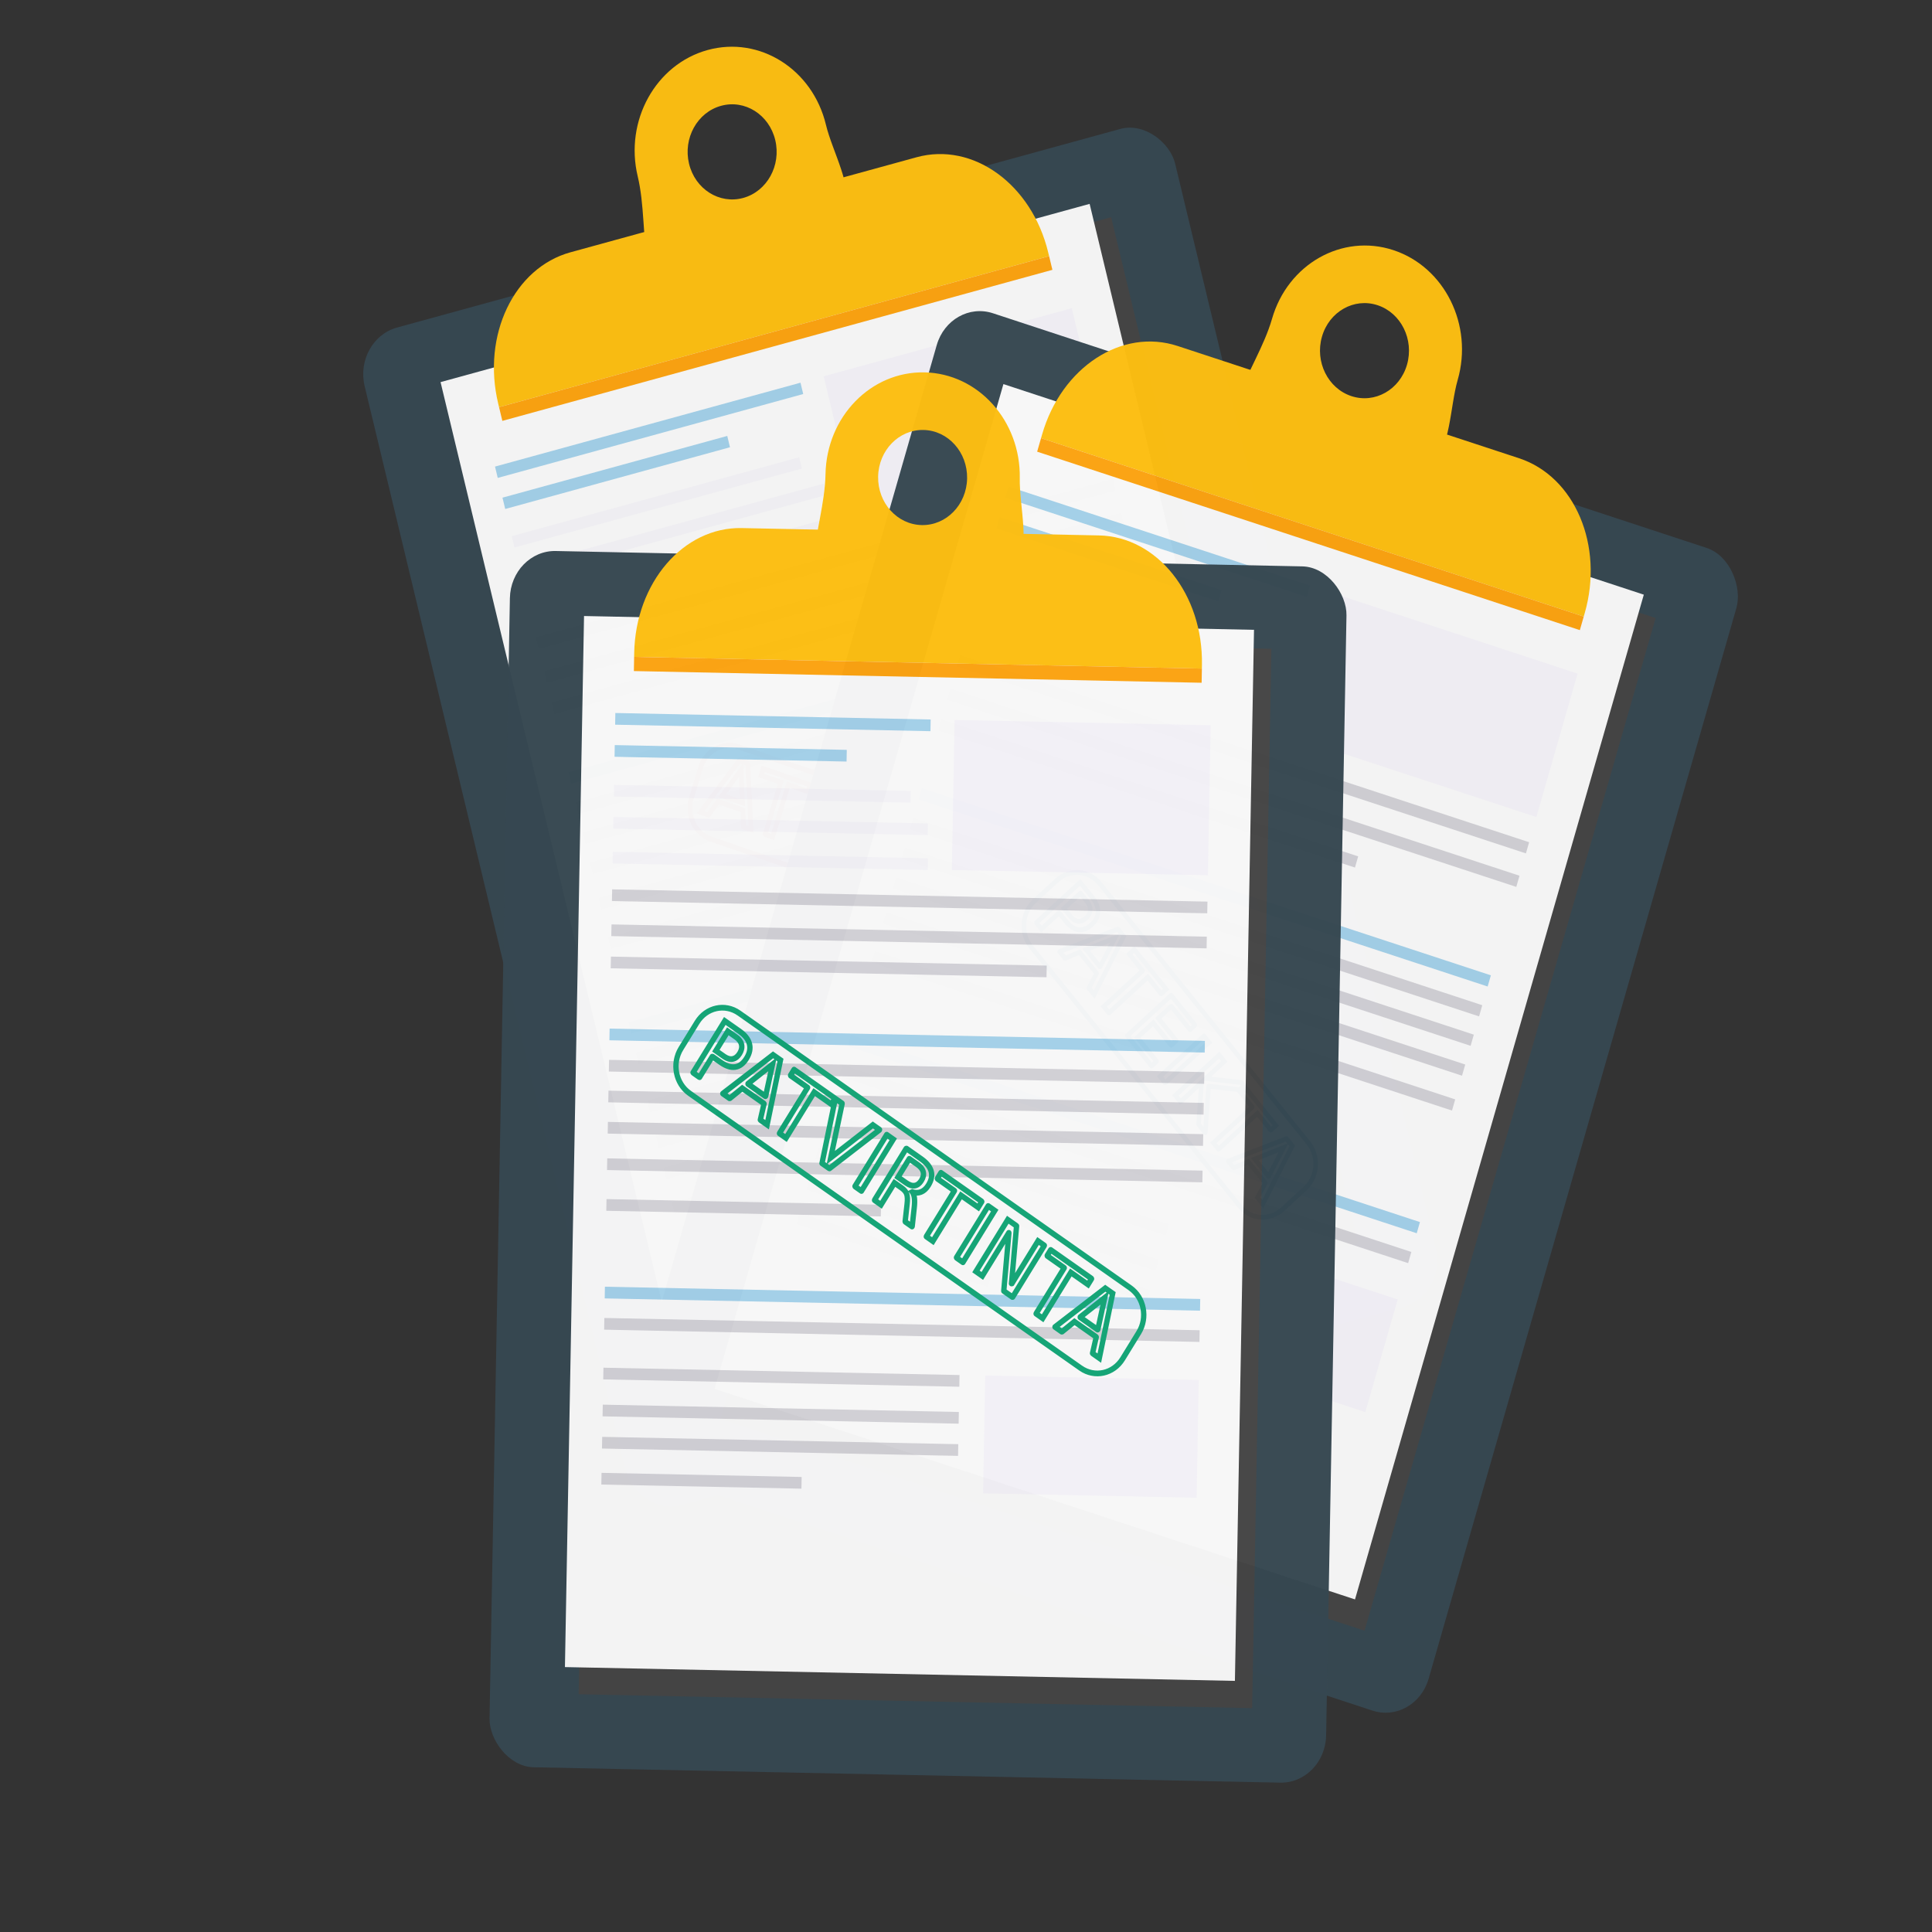 <?xml version="1.0" encoding="UTF-8" standalone="no"?>
<!-- Created with Inkscape (http://www.inkscape.org/) -->

<svg
   xmlns:dc="http://purl.org/dc/elements/1.1/"
   xmlns:cc="http://creativecommons.org/ns#"
   xmlns:rdf="http://www.w3.org/1999/02/22-rdf-syntax-ns#"
   xmlns:svg="http://www.w3.org/2000/svg"
   xmlns="http://www.w3.org/2000/svg"
   xmlns:sodipodi="http://sodipodi.sourceforge.net/DTD/sodipodi-0.dtd"
   xmlns:inkscape="http://www.inkscape.org/namespaces/inkscape"
   width="700px"
   height="700px"
   viewBox="0 0 700 700"
   version="1.1"
   id="SVGRoot"
   inkscape:version="0.92.3 (2405546, 2018-03-11)"
   sodipodi:docname="logo2.svg">
  <rect x="0" y="0" width="700" height="700" fill="#333333" stroke="none"/>
  <sodipodi:namedview
     id="base"
     pagecolor="#ffffff"
     bordercolor="#666666"
     borderopacity="1.0"
     inkscape:pageopacity="0.0"
     inkscape:pageshadow="2"
     inkscape:zoom="0.7"
     inkscape:cx="428.85374"
     inkscape:cy="316.42434"
     inkscape:document-units="px"
     inkscape:current-layer="layer1"
     showgrid="false"
     inkscape:window-width="1875"
     inkscape:window-height="1016"
     inkscape:window-x="45"
     inkscape:window-y="27"
     inkscape:window-maximized="1" />
  <defs
     id="defs1528" />
  <g
     id="layer1"
     inkscape:groupmode="layer"
     inkscape:label="Layer 1">
    <g
       style="opacity:0.98"
       id="g1350"
       transform="matrix(1.646,-0.452,0.423,1.759,1299.918,-1005.289)">
      <rect
         inkscape:export-ydpi="96"
         inkscape:export-xdpi="96"
         inkscape:export-filename="/home/julius/Desktop/doc controll/doc-control-app/doc-control-app-react/public/image/rejected.png"
         ry="9.599"
         y="430.099"
         x="-822.476"
         height="242.661"
         width="178.405"
         id="rect4518-7"
         style="fill:#364751;fill-opacity:1;stroke:none;stroke-width:1.058;stroke-linecap:round;stroke-linejoin:miter;stroke-miterlimit:4;stroke-dasharray:0.106, 0.106;stroke-dashoffset:3.2;stroke-opacity:1;paint-order:markers stroke fill" />
      <rect
         inkscape:export-ydpi="96"
         inkscape:export-xdpi="96"
         inkscape:export-filename="/home/julius/Desktop/doc controll/doc-control-app/doc-control-app-react/public/image/rejected.png"
         rx="0"
         ry="0"
         y="446.665"
         x="-803.577"
         height="211.353"
         width="143.631"
         id="rect4532-6"
         style="fill:#444444;fill-opacity:1;stroke:none;stroke-width:1.106;stroke-linecap:round;stroke-linejoin:miter;stroke-miterlimit:4;stroke-dasharray:0.111, 0.111;stroke-dashoffset:3.2;stroke-opacity:1;paint-order:markers stroke fill" />
      <rect
         inkscape:export-ydpi="96"
         inkscape:export-xdpi="96"
         inkscape:export-filename="/home/julius/Desktop/doc controll/doc-control-app/doc-control-app-react/public/image/rejected.png"
         ry="0"
         y="442.95"
         x="-806.601"
         height="209.702"
         width="142.875"
         id="rect4528-5"
         style="fill:#f7f7f7;fill-opacity:1;stroke:none;stroke-width:1.106;stroke-linecap:round;stroke-linejoin:miter;stroke-miterlimit:4;stroke-dasharray:0.111, 0.111;stroke-dashoffset:3.2;stroke-opacity:1;paint-order:markers stroke fill" />
      <path
         inkscape:export-ydpi="96"
         inkscape:export-xdpi="96"
         inkscape:export-filename="/home/julius/Desktop/doc controll/doc-control-app/doc-control-app-react/public/image/rejected.png"
         inkscape:connector-curvature="0"
         id="rect4561-69"
         d="m -773.313,424.76 c -12.438,0 -22.451,11.324 -22.451,25.391 v 0.744 h 121.073 v -0.744 c 0,-14.066 -10.013,-25.391 -22.451,-25.391 z"
         style="fill:#fcbe11;fill-opacity:1;stroke:none;stroke-width:1.058;stroke-linecap:round;stroke-linejoin:miter;stroke-miterlimit:4;stroke-dasharray:0.106, 0.106;stroke-dashoffset:3.2;stroke-opacity:1;paint-order:markers stroke fill" />
      <rect
         inkscape:export-ydpi="96"
         inkscape:export-xdpi="96"
         inkscape:export-filename="/home/julius/Desktop/doc controll/doc-control-app/doc-control-app-react/public/image/rejected.png"
         ry="1.319"
         rx="0"
         y="450.895"
         x="-795.764"
         height="2.827"
         width="121.076"
         id="rect4566-37"
         style="fill:#fba210;fill-opacity:1;stroke:none;stroke-width:1.058;stroke-linecap:round;stroke-linejoin:miter;stroke-miterlimit:4;stroke-dasharray:0.106, 0.106;stroke-dashoffset:3.2;stroke-opacity:1;paint-order:markers stroke fill" />
      <path
         inkscape:export-ydpi="96"
         inkscape:export-xdpi="96"
         inkscape:export-filename="/home/julius/Desktop/doc controll/doc-control-app/doc-control-app-react/public/image/rejected.png"
         sodipodi:nodetypes="cccccccccc"
         inkscape:connector-curvature="0"
         id="path4568-4"
         d="m -734.96,392.955 c -11.44,-4e-5 -20.714,9.274 -20.713,20.713 -5e-5,11.44 -7.832,24.723 7.484,20.713 44.314,9.755 33.943,-9.274 33.943,-20.713 4e-5,-11.44 -9.274,-20.713 -20.713,-20.713 z m 0,11.493 c 5.24,-1.3e-4 9.488,4.248 9.488,9.488 1.3e-4,5.24 -4.248,9.488 -9.488,9.488 -5.24,-1.5e-4 -9.488,-4.248 -9.488,-9.488 1.5e-4,-5.24 4.248,-9.488 9.488,-9.488 z"
         style="fill:#fcbe11;fill-opacity:1;stroke:none;stroke-width:1.058;stroke-linecap:round;stroke-linejoin:miter;stroke-miterlimit:4;stroke-dasharray:0.106, 0.106;stroke-dashoffset:3.2;stroke-opacity:1;paint-order:markers stroke fill" />
      <rect
         inkscape:export-ydpi="96"
         inkscape:export-xdpi="96"
         inkscape:export-filename="/home/julius/Desktop/doc controll/doc-control-app/doc-control-app-react/public/image/rejected.png"
         y="462.162"
         x="-799.551"
         height="2.333"
         width="67.243"
         id="rect4582-5"
         style="fill:#a2cfe8;fill-opacity:1;stroke:none;stroke-width:0.812;stroke-linecap:round;stroke-linejoin:miter;stroke-miterlimit:4;stroke-dasharray:0.081, 0.081;stroke-dashoffset:3.2;stroke-opacity:1;paint-order:markers stroke fill" />
      <rect
         inkscape:export-ydpi="96"
         inkscape:export-xdpi="96"
         inkscape:export-filename="/home/julius/Desktop/doc controll/doc-control-app/doc-control-app-react/public/image/rejected.png"
         y="468.563"
         x="-799.551"
         height="2.333"
         width="49.478"
         id="rect4582-3-25"
         style="fill:#a2cfe8;fill-opacity:1;stroke:none;stroke-width:0.697;stroke-linecap:round;stroke-linejoin:miter;stroke-miterlimit:4;stroke-dasharray:0.07, 0.07;stroke-dashoffset:3.2;stroke-opacity:1;paint-order:markers stroke fill" />
      <rect
         inkscape:export-ydpi="96"
         inkscape:export-xdpi="96"
         inkscape:export-filename="/home/julius/Desktop/doc controll/doc-control-app/doc-control-app-react/public/image/rejected.png"
         ry="0"
         y="462.162"
         x="-727.206"
         height="29.925"
         width="54.608"
         id="rect4603-47"
         style="fill:#f2f0f6;fill-opacity:1;stroke:none;stroke-width:0.908;stroke-linecap:round;stroke-linejoin:miter;stroke-miterlimit:4;stroke-dasharray:0.091, 0.091;stroke-dashoffset:3.2;stroke-opacity:1;paint-order:markers stroke fill" />
      <rect
         inkscape:export-ydpi="96"
         inkscape:export-xdpi="96"
         inkscape:export-filename="/home/julius/Desktop/doc controll/doc-control-app/doc-control-app-react/public/image/rejected.png"
         y="476.496"
         x="-799.551"
         height="2.333"
         width="63.274"
         id="rect4582-6-4"
         style="fill:#f2f1f5;fill-opacity:1;stroke:none;stroke-width:0.788;stroke-linecap:round;stroke-linejoin:miter;stroke-miterlimit:4;stroke-dasharray:0.079, 0.079;stroke-dashoffset:3.2;stroke-opacity:1;paint-order:markers stroke fill" />
      <rect
         inkscape:export-ydpi="96"
         inkscape:export-xdpi="96"
         inkscape:export-filename="/home/julius/Desktop/doc controll/doc-control-app/doc-control-app-react/public/image/rejected.png"
         y="482.897"
         x="-799.551"
         height="2.333"
         width="67.054"
         id="rect4582-3-7-4"
         style="fill:#f2f1f5;fill-opacity:1;stroke:none;stroke-width:0.811;stroke-linecap:round;stroke-linejoin:miter;stroke-miterlimit:4;stroke-dasharray:0.081, 0.081;stroke-dashoffset:3.2;stroke-opacity:1;paint-order:markers stroke fill" />
      <rect
         inkscape:export-ydpi="96"
         inkscape:export-xdpi="96"
         inkscape:export-filename="/home/julius/Desktop/doc controll/doc-control-app/doc-control-app-react/public/image/rejected.png"
         y="489.853"
         x="-799.551"
         height="2.333"
         width="67.215"
         id="rect4582-3-7-5-30"
         style="fill:#f2f1f5;fill-opacity:1;stroke:none;stroke-width:0.812;stroke-linecap:round;stroke-linejoin:miter;stroke-miterlimit:4;stroke-dasharray:0.081, 0.081;stroke-dashoffset:3.2;stroke-opacity:1;paint-order:markers stroke fill" />
      <rect
         inkscape:export-ydpi="96"
         inkscape:export-xdpi="96"
         inkscape:export-filename="/home/julius/Desktop/doc controll/doc-control-app/doc-control-app-react/public/image/rejected.png"
         y="497.346"
         x="-799.551"
         height="2.333"
         width="126.953"
         id="rect4582-35-7"
         style="fill:#d0cfd4;fill-opacity:1;stroke:none;stroke-width:1.116;stroke-linecap:round;stroke-linejoin:miter;stroke-miterlimit:4;stroke-dasharray:0.112, 0.112;stroke-dashoffset:3.2;stroke-opacity:1;paint-order:markers stroke fill" />
      <rect
         inkscape:export-ydpi="96"
         inkscape:export-xdpi="96"
         inkscape:export-filename="/home/julius/Desktop/doc controll/doc-control-app/doc-control-app-react/public/image/rejected.png"
         y="504.339"
         x="-799.551"
         height="2.333"
         width="126.953"
         id="rect4582-35-6-8"
         style="fill:#d0cfd4;fill-opacity:1;stroke:none;stroke-width:1.116;stroke-linecap:round;stroke-linejoin:miter;stroke-miterlimit:4;stroke-dasharray:0.112, 0.112;stroke-dashoffset:3.2;stroke-opacity:1;paint-order:markers stroke fill" />
      <rect
         inkscape:export-ydpi="96"
         inkscape:export-xdpi="96"
         inkscape:export-filename="/home/julius/Desktop/doc controll/doc-control-app/doc-control-app-react/public/image/rejected.png"
         y="510.764"
         x="-799.551"
         height="2.333"
         width="92.935"
         id="rect4582-35-6-2-68"
         style="fill:#d0cfd5;fill-opacity:1;stroke:none;stroke-width:0.955;stroke-linecap:round;stroke-linejoin:miter;stroke-miterlimit:4;stroke-dasharray:0.096, 0.096;stroke-dashoffset:3.2;stroke-opacity:1;paint-order:markers stroke fill" />
      <rect
         inkscape:export-ydpi="96"
         inkscape:export-xdpi="96"
         inkscape:export-filename="/home/julius/Desktop/doc controll/doc-control-app/doc-control-app-react/public/image/rejected.png"
         y="525.127"
         x="-799.551"
         height="2.333"
         width="126.953"
         id="rect4582-35-9-84"
         style="fill:#a2cfe8;fill-opacity:1;stroke:none;stroke-width:1.116;stroke-linecap:round;stroke-linejoin:miter;stroke-miterlimit:4;stroke-dasharray:0.112, 0.112;stroke-dashoffset:3.2;stroke-opacity:1;paint-order:markers stroke fill" />
      <rect
         inkscape:export-ydpi="96"
         inkscape:export-xdpi="96"
         inkscape:export-filename="/home/julius/Desktop/doc controll/doc-control-app/doc-control-app-react/public/image/rejected.png"
         y="531.364"
         x="-799.551"
         height="2.333"
         width="126.953"
         id="rect4582-35-1-3"
         style="fill:#d0cfd4;fill-opacity:1;stroke:none;stroke-width:1.116;stroke-linecap:round;stroke-linejoin:miter;stroke-miterlimit:4;stroke-dasharray:0.112, 0.112;stroke-dashoffset:3.2;stroke-opacity:1;paint-order:markers stroke fill" />
      <rect
         inkscape:export-ydpi="96"
         inkscape:export-xdpi="96"
         inkscape:export-filename="/home/julius/Desktop/doc controll/doc-control-app/doc-control-app-react/public/image/rejected.png"
         y="537.506"
         x="-799.551"
         height="2.333"
         width="126.953"
         id="rect4582-35-9-2-1"
         style="fill:#d0cfd4;fill-opacity:1;stroke:none;stroke-width:1.116;stroke-linecap:round;stroke-linejoin:miter;stroke-miterlimit:4;stroke-dasharray:0.112, 0.112;stroke-dashoffset:3.2;stroke-opacity:1;paint-order:markers stroke fill" />
      <rect
         inkscape:export-ydpi="96"
         inkscape:export-xdpi="96"
         inkscape:export-filename="/home/julius/Desktop/doc controll/doc-control-app/doc-control-app-react/public/image/rejected.png"
         y="543.743"
         x="-799.551"
         height="2.333"
         width="126.953"
         id="rect4582-35-1-7-49"
         style="fill:#d0cfd4;fill-opacity:1;stroke:none;stroke-width:1.116;stroke-linecap:round;stroke-linejoin:miter;stroke-miterlimit:4;stroke-dasharray:0.112, 0.112;stroke-dashoffset:3.2;stroke-opacity:1;paint-order:markers stroke fill" />
      <rect
         inkscape:export-ydpi="96"
         inkscape:export-xdpi="96"
         inkscape:export-filename="/home/julius/Desktop/doc controll/doc-control-app/doc-control-app-react/public/image/rejected.png"
         y="551.019"
         x="-799.551"
         height="2.333"
         width="126.953"
         id="rect4582-35-1-7-0-2"
         style="fill:#d0cfd4;fill-opacity:1;stroke:none;stroke-width:1.116;stroke-linecap:round;stroke-linejoin:miter;stroke-miterlimit:4;stroke-dasharray:0.112, 0.112;stroke-dashoffset:3.2;stroke-opacity:1;paint-order:markers stroke fill" />
      <rect
         inkscape:export-ydpi="96"
         inkscape:export-xdpi="96"
         inkscape:export-filename="/home/julius/Desktop/doc controll/doc-control-app/doc-control-app-react/public/image/rejected.png"
         y="559.145"
         x="-799.551"
         height="2.333"
         width="58.539"
         id="rect4582-35-1-7-0-9-06"
         style="fill:#d0cfd4;fill-opacity:1;stroke:none;stroke-width:0.758;stroke-linecap:round;stroke-linejoin:miter;stroke-miterlimit:4;stroke-dasharray:0.076, 0.076;stroke-dashoffset:3.2;stroke-opacity:1;paint-order:markers stroke fill" />
      <rect
         inkscape:export-ydpi="96"
         inkscape:export-xdpi="96"
         inkscape:export-filename="/home/julius/Desktop/doc controll/doc-control-app/doc-control-app-react/public/image/rejected.png"
         y="576.626"
         x="-799.551"
         height="2.333"
         width="126.953"
         id="rect4582-35-9-3-89"
         style="fill:#a2cfe8;fill-opacity:1;stroke:none;stroke-width:1.116;stroke-linecap:round;stroke-linejoin:miter;stroke-miterlimit:4;stroke-dasharray:0.112, 0.112;stroke-dashoffset:3.2;stroke-opacity:1;paint-order:markers stroke fill" />
      <rect
         inkscape:export-ydpi="96"
         inkscape:export-xdpi="96"
         inkscape:export-filename="/home/julius/Desktop/doc controll/doc-control-app/doc-control-app-react/public/image/rejected.png"
         y="582.863"
         x="-799.551"
         height="2.333"
         width="126.953"
         id="rect4582-35-1-6-2"
         style="fill:#d0cfd4;fill-opacity:1;stroke:none;stroke-width:1.116;stroke-linecap:round;stroke-linejoin:miter;stroke-miterlimit:4;stroke-dasharray:0.112, 0.112;stroke-dashoffset:3.2;stroke-opacity:1;paint-order:markers stroke fill" />
      <rect
         inkscape:export-ydpi="96"
         inkscape:export-xdpi="96"
         inkscape:export-filename="/home/julius/Desktop/doc controll/doc-control-app/doc-control-app-react/public/image/rejected.png"
         ry="0"
         y="592.785"
         x="-718.134"
         height="23.499"
         width="45.536"
         id="rect4603-0-66"
         style="fill:#f2f0f6;fill-opacity:1;stroke:none;stroke-width:0.735;stroke-linecap:round;stroke-linejoin:miter;stroke-miterlimit:4;stroke-dasharray:0.074, 0.074;stroke-dashoffset:3.2;stroke-opacity:1;paint-order:markers stroke fill" />
      <rect
         inkscape:export-ydpi="96"
         inkscape:export-xdpi="96"
         inkscape:export-filename="/home/julius/Desktop/doc controll/doc-control-app/doc-control-app-react/public/image/rejected.png"
         y="592.785"
         x="-799.551"
         height="2.333"
         width="75.936"
         id="rect4582-35-1-6-6-4"
         style="fill:#d0cfd4;fill-opacity:1;stroke:none;stroke-width:0.863;stroke-linecap:round;stroke-linejoin:miter;stroke-miterlimit:4;stroke-dasharray:0.086, 0.086;stroke-dashoffset:3.2;stroke-opacity:1;paint-order:markers stroke fill" />
      <rect
         inkscape:export-ydpi="96"
         inkscape:export-xdpi="96"
         inkscape:export-filename="/home/julius/Desktop/doc controll/doc-control-app/doc-control-app-react/public/image/rejected.png"
         y="600.156"
         x="-799.551"
         height="2.333"
         width="75.936"
         id="rect4582-35-1-6-6-2-95"
         style="fill:#d0cfd4;fill-opacity:1;stroke:none;stroke-width:0.863;stroke-linecap:round;stroke-linejoin:miter;stroke-miterlimit:4;stroke-dasharray:0.086, 0.086;stroke-dashoffset:3.2;stroke-opacity:1;paint-order:markers stroke fill" />
      <rect
         inkscape:export-ydpi="96"
         inkscape:export-xdpi="96"
         inkscape:export-filename="/home/julius/Desktop/doc controll/doc-control-app/doc-control-app-react/public/image/rejected.png"
         y="606.581"
         x="-799.551"
         height="2.333"
         width="75.936"
         id="rect4582-35-1-6-6-2-6-0"
         style="fill:#d0cfd4;fill-opacity:1;stroke:none;stroke-width:0.863;stroke-linecap:round;stroke-linejoin:miter;stroke-miterlimit:4;stroke-dasharray:0.086, 0.086;stroke-dashoffset:3.2;stroke-opacity:1;paint-order:markers stroke fill" />
      <rect
         inkscape:export-ydpi="96"
         inkscape:export-xdpi="96"
         inkscape:export-filename="/home/julius/Desktop/doc controll/doc-control-app/doc-control-app-react/public/image/rejected.png"
         y="613.763"
         x="-799.551"
         height="2.333"
         width="42.674"
         id="rect4582-35-1-6-6-2-6-1-48"
         style="fill:#d0cfd4;fill-opacity:1;stroke:none;stroke-width:0.647;stroke-linecap:round;stroke-linejoin:miter;stroke-miterlimit:4;stroke-dasharray:0.065, 0.065;stroke-dashoffset:3.2;stroke-opacity:1;paint-order:markers stroke fill" />
      <path
         inkscape:export-ydpi="96"
         inkscape:export-xdpi="96"
         inkscape:export-filename="/home/julius/Desktop/doc controll/doc-control-app/doc-control-app-react/public/image/rejected.png"
         inkscape:connector-curvature="0"
         d="m -763.131,529.273 59.851,37.704 c 3.05,1.921 3.958,5.923 2.037,8.972 l -3.363,5.339 c -1.921,3.05 -5.923,3.958 -8.972,2.037 l -59.851,-37.704 c -3.05,-1.921 -3.958,-5.923 -2.037,-8.972 l 3.363,-5.339 c 1.921,-3.05 5.923,-3.958 8.972,-2.037 z m 54.951,39.572 -5.191,3.99 3.841,2.42 z m 0.08,-1.895 1.602,1.009 -2.599,12.952 -1.469,-0.925 0.737,-3.279 -4.708,-2.966 -2.639,2.08 -1.49,-0.939 z m -11.781,-7.422 8.836,5.566 -0.749,1.189 -3.708,-2.336 -5.831,9.255 -1.42,-0.895 5.831,-9.255 -3.708,-2.336 z m -1.601,-0.53 -0.868,1.378 q -0.562,-0.892 -1.157,-1.53 -0.595,-0.638 -1.259,-1.057 -1.154,-0.727 -2.066,-0.676 -0.905,0.056 -1.425,0.881 -0.436,0.693 -0.248,1.309 0.199,0.614 1.224,1.563 l 0.743,0.713 q 1.391,1.297 1.66,2.531 0.28,1.232 -0.522,2.505 -0.956,1.518 -2.471,1.658 -1.508,0.144 -3.474,-1.094 -0.742,-0.467 -1.475,-1.164 -0.727,-0.692 -1.415,-1.585 l 0.917,-1.455 q 0.556,1.025 1.228,1.79 0.671,0.765 1.469,1.267 1.21,0.762 2.168,0.701 0.957,-0.061 1.513,-0.943 0.485,-0.77 0.282,-1.503 -0.196,-0.729 -1.136,-1.625 l -0.755,-0.71 q -1.383,-1.311 -1.666,-2.428 -0.283,-1.117 0.47,-2.313 0.873,-1.385 2.347,-1.57 1.482,-0.181 3.196,0.899 0.735,0.463 1.413,1.076 0.679,0.613 1.309,1.382 z m -15.112,-9.999 6.604,4.16 -0.749,1.189 -5.191,-3.27 -1.948,3.092 4.974,3.133 -0.749,1.189 -4.974,-3.133 -2.384,3.785 5.317,3.349 -0.749,1.189 -6.73,-4.24 z m -12.369,-7.792 2.106,1.327 -1.812,8.787 7.157,-5.42 2.106,1.327 -6.58,10.445 -1.378,-0.868 5.778,-9.171 -7.206,5.467 -1.42,-0.895 1.819,-8.86 -5.778,9.171 -1.371,-0.864 z m -10.207,-6.43 8.836,5.566 -0.749,1.189 -3.708,-2.336 -5.831,9.255 -1.42,-0.895 5.831,-9.255 -3.708,-2.336 z m -4.613,-0.961 -5.191,3.99 3.841,2.42 z m 0.079,-1.895 1.602,1.009 -2.599,12.952 -1.469,-0.925 0.737,-3.279 -4.708,-2.966 -2.639,2.08 -1.49,-0.939 z"
         style="fill:none;fill-opacity:1;stroke:#d95956;stroke-width:0.989;stroke-linecap:round;stroke-linejoin:miter;stroke-miterlimit:4;stroke-dasharray:0.099, 0.099;stroke-dashoffset:3.2;stroke-opacity:1;paint-order:markers stroke fill"
         id="rect4912-5-3" />
    </g>
    <g
       style="opacity:0.98"
       id="g1412"
       transform="matrix(1.624,0.534,-0.499,1.736,1094.068,-462.271)">
      <rect
         inkscape:export-ydpi="96"
         inkscape:export-xdpi="96"
         inkscape:export-filename="/home/julius/Desktop/doc controll/doc-control-app/doc-control-app-react/public/image/submitted.png"
         ry="9.599"
         y="430.099"
         x="-329.595"
         height="242.661"
         width="178.405"
         id="rect4518-71"
         style="fill:#364751;fill-opacity:1;stroke:none;stroke-width:1.058;stroke-linecap:round;stroke-linejoin:miter;stroke-miterlimit:4;stroke-dasharray:0.106, 0.106;stroke-dashoffset:3.2;stroke-opacity:1;paint-order:markers stroke fill" />
      <rect
         inkscape:export-ydpi="96"
         inkscape:export-xdpi="96"
         inkscape:export-filename="/home/julius/Desktop/doc controll/doc-control-app/doc-control-app-react/public/image/submitted.png"
         rx="0"
         ry="0"
         y="446.665"
         x="-310.696"
         height="211.353"
         width="143.631"
         id="rect4532-72"
         style="fill:#444444;fill-opacity:1;stroke:none;stroke-width:1.106;stroke-linecap:round;stroke-linejoin:miter;stroke-miterlimit:4;stroke-dasharray:0.111, 0.111;stroke-dashoffset:3.2;stroke-opacity:1;paint-order:markers stroke fill" />
      <rect
         inkscape:export-ydpi="96"
         inkscape:export-xdpi="96"
         inkscape:export-filename="/home/julius/Desktop/doc controll/doc-control-app/doc-control-app-react/public/image/submitted.png"
         ry="0"
         y="442.95"
         x="-313.72"
         height="209.702"
         width="142.875"
         id="rect4528-72"
         style="fill:#f7f7f7;fill-opacity:1;stroke:none;stroke-width:1.106;stroke-linecap:round;stroke-linejoin:miter;stroke-miterlimit:4;stroke-dasharray:0.111, 0.111;stroke-dashoffset:3.2;stroke-opacity:1;paint-order:markers stroke fill" />
      <path
         inkscape:export-ydpi="96"
         inkscape:export-xdpi="96"
         inkscape:export-filename="/home/julius/Desktop/doc controll/doc-control-app/doc-control-app-react/public/image/submitted.png"
         inkscape:connector-curvature="0"
         id="rect4561-2"
         d="m -280.432,424.76 c -12.438,0 -22.451,11.324 -22.451,25.391 v 0.744 h 121.073 v -0.744 c 0,-14.066 -10.013,-25.391 -22.451,-25.391 z"
         style="fill:#fcbe11;fill-opacity:1;stroke:none;stroke-width:1.058;stroke-linecap:round;stroke-linejoin:miter;stroke-miterlimit:4;stroke-dasharray:0.106, 0.106;stroke-dashoffset:3.2;stroke-opacity:1;paint-order:markers stroke fill" />
      <rect
         inkscape:export-ydpi="96"
         inkscape:export-xdpi="96"
         inkscape:export-filename="/home/julius/Desktop/doc controll/doc-control-app/doc-control-app-react/public/image/submitted.png"
         ry="1.319"
         rx="0"
         y="450.895"
         x="-302.883"
         height="2.827"
         width="121.076"
         id="rect4566-6"
         style="fill:#fba210;fill-opacity:1;stroke:none;stroke-width:1.058;stroke-linecap:round;stroke-linejoin:miter;stroke-miterlimit:4;stroke-dasharray:0.106, 0.106;stroke-dashoffset:3.2;stroke-opacity:1;paint-order:markers stroke fill" />
      <path
         inkscape:export-ydpi="96"
         inkscape:export-xdpi="96"
         inkscape:export-filename="/home/julius/Desktop/doc controll/doc-control-app/doc-control-app-react/public/image/submitted.png"
         sodipodi:nodetypes="cccccccccc"
         inkscape:connector-curvature="0"
         id="path4568-1"
         d="m -242.079,392.955 c -11.44,-5e-5 -20.714,9.274 -20.713,20.713 -4e-5,11.44 -7.832,24.723 7.484,20.713 44.314,9.755 33.943,-9.274 33.943,-20.713 4e-5,-11.44 -9.274,-20.713 -20.713,-20.713 z m 0,11.493 c 5.24,-1.4e-4 9.488,4.248 9.488,9.488 1.3e-4,5.24 -4.248,9.488 -9.488,9.488 -5.24,-1.5e-4 -9.488,-4.248 -9.488,-9.488 1.6e-4,-5.24 4.248,-9.488 9.488,-9.488 z"
         style="fill:#fcbe11;fill-opacity:1;stroke:none;stroke-width:1.058;stroke-linecap:round;stroke-linejoin:miter;stroke-miterlimit:4;stroke-dasharray:0.106, 0.106;stroke-dashoffset:3.2;stroke-opacity:1;paint-order:markers stroke fill" />
      <rect
         inkscape:export-ydpi="96"
         inkscape:export-xdpi="96"
         inkscape:export-filename="/home/julius/Desktop/doc controll/doc-control-app/doc-control-app-react/public/image/submitted.png"
         y="462.162"
         x="-306.67"
         height="2.333"
         width="67.243"
         id="rect4582-0"
         style="fill:#a2cfe8;fill-opacity:1;stroke:none;stroke-width:0.812;stroke-linecap:round;stroke-linejoin:miter;stroke-miterlimit:4;stroke-dasharray:0.081, 0.081;stroke-dashoffset:3.2;stroke-opacity:1;paint-order:markers stroke fill" />
      <rect
         inkscape:export-ydpi="96"
         inkscape:export-xdpi="96"
         inkscape:export-filename="/home/julius/Desktop/doc controll/doc-control-app/doc-control-app-react/public/image/submitted.png"
         y="468.563"
         x="-306.67"
         height="2.333"
         width="49.478"
         id="rect4582-3-6"
         style="fill:#a2cfe8;fill-opacity:1;stroke:none;stroke-width:0.697;stroke-linecap:round;stroke-linejoin:miter;stroke-miterlimit:4;stroke-dasharray:0.07, 0.07;stroke-dashoffset:3.2;stroke-opacity:1;paint-order:markers stroke fill" />
      <rect
         inkscape:export-ydpi="96"
         inkscape:export-xdpi="96"
         inkscape:export-filename="/home/julius/Desktop/doc controll/doc-control-app/doc-control-app-react/public/image/submitted.png"
         ry="0"
         y="462.162"
         x="-234.325"
         height="29.925"
         width="54.608"
         id="rect4603-1"
         style="fill:#f2f0f6;fill-opacity:1;stroke:none;stroke-width:0.908;stroke-linecap:round;stroke-linejoin:miter;stroke-miterlimit:4;stroke-dasharray:0.091, 0.091;stroke-dashoffset:3.2;stroke-opacity:1;paint-order:markers stroke fill" />
      <rect
         inkscape:export-ydpi="96"
         inkscape:export-xdpi="96"
         inkscape:export-filename="/home/julius/Desktop/doc controll/doc-control-app/doc-control-app-react/public/image/submitted.png"
         y="476.496"
         x="-306.67"
         height="2.333"
         width="63.274"
         id="rect4582-6-5"
         style="fill:#f2f1f5;fill-opacity:1;stroke:none;stroke-width:0.788;stroke-linecap:round;stroke-linejoin:miter;stroke-miterlimit:4;stroke-dasharray:0.079, 0.079;stroke-dashoffset:3.2;stroke-opacity:1;paint-order:markers stroke fill" />
      <rect
         inkscape:export-ydpi="96"
         inkscape:export-xdpi="96"
         inkscape:export-filename="/home/julius/Desktop/doc controll/doc-control-app/doc-control-app-react/public/image/submitted.png"
         y="482.897"
         x="-306.67"
         height="2.333"
         width="67.054"
         id="rect4582-3-7-9"
         style="fill:#f2f1f5;fill-opacity:1;stroke:none;stroke-width:0.811;stroke-linecap:round;stroke-linejoin:miter;stroke-miterlimit:4;stroke-dasharray:0.081, 0.081;stroke-dashoffset:3.2;stroke-opacity:1;paint-order:markers stroke fill" />
      <rect
         inkscape:export-ydpi="96"
         inkscape:export-xdpi="96"
         inkscape:export-filename="/home/julius/Desktop/doc controll/doc-control-app/doc-control-app-react/public/image/submitted.png"
         y="489.853"
         x="-306.67"
         height="2.333"
         width="67.215"
         id="rect4582-3-7-5-4"
         style="fill:#f2f1f5;fill-opacity:1;stroke:none;stroke-width:0.812;stroke-linecap:round;stroke-linejoin:miter;stroke-miterlimit:4;stroke-dasharray:0.081, 0.081;stroke-dashoffset:3.2;stroke-opacity:1;paint-order:markers stroke fill" />
      <rect
         inkscape:export-ydpi="96"
         inkscape:export-xdpi="96"
         inkscape:export-filename="/home/julius/Desktop/doc controll/doc-control-app/doc-control-app-react/public/image/submitted.png"
         y="497.346"
         x="-306.67"
         height="2.333"
         width="126.953"
         id="rect4582-35-90"
         style="fill:#d0cfd4;fill-opacity:1;stroke:none;stroke-width:1.116;stroke-linecap:round;stroke-linejoin:miter;stroke-miterlimit:4;stroke-dasharray:0.112, 0.112;stroke-dashoffset:3.2;stroke-opacity:1;paint-order:markers stroke fill" />
      <rect
         inkscape:export-ydpi="96"
         inkscape:export-xdpi="96"
         inkscape:export-filename="/home/julius/Desktop/doc controll/doc-control-app/doc-control-app-react/public/image/submitted.png"
         y="504.339"
         x="-306.67"
         height="2.333"
         width="126.953"
         id="rect4582-35-6-91"
         style="fill:#d0cfd4;fill-opacity:1;stroke:none;stroke-width:1.116;stroke-linecap:round;stroke-linejoin:miter;stroke-miterlimit:4;stroke-dasharray:0.112, 0.112;stroke-dashoffset:3.2;stroke-opacity:1;paint-order:markers stroke fill" />
      <rect
         inkscape:export-ydpi="96"
         inkscape:export-xdpi="96"
         inkscape:export-filename="/home/julius/Desktop/doc controll/doc-control-app/doc-control-app-react/public/image/submitted.png"
         y="510.764"
         x="-306.67"
         height="2.333"
         width="92.935"
         id="rect4582-35-6-2-7"
         style="fill:#d0cfd5;fill-opacity:1;stroke:none;stroke-width:0.955;stroke-linecap:round;stroke-linejoin:miter;stroke-miterlimit:4;stroke-dasharray:0.096, 0.096;stroke-dashoffset:3.2;stroke-opacity:1;paint-order:markers stroke fill" />
      <rect
         inkscape:export-ydpi="96"
         inkscape:export-xdpi="96"
         inkscape:export-filename="/home/julius/Desktop/doc controll/doc-control-app/doc-control-app-react/public/image/submitted.png"
         y="525.127"
         x="-306.67"
         height="2.333"
         width="126.953"
         id="rect4582-35-9-71"
         style="fill:#a2cfe8;fill-opacity:1;stroke:none;stroke-width:1.116;stroke-linecap:round;stroke-linejoin:miter;stroke-miterlimit:4;stroke-dasharray:0.112, 0.112;stroke-dashoffset:3.2;stroke-opacity:1;paint-order:markers stroke fill" />
      <rect
         inkscape:export-ydpi="96"
         inkscape:export-xdpi="96"
         inkscape:export-filename="/home/julius/Desktop/doc controll/doc-control-app/doc-control-app-react/public/image/submitted.png"
         y="531.364"
         x="-306.67"
         height="2.333"
         width="126.953"
         id="rect4582-35-1-1"
         style="fill:#d0cfd4;fill-opacity:1;stroke:none;stroke-width:1.116;stroke-linecap:round;stroke-linejoin:miter;stroke-miterlimit:4;stroke-dasharray:0.112, 0.112;stroke-dashoffset:3.2;stroke-opacity:1;paint-order:markers stroke fill" />
      <rect
         inkscape:export-ydpi="96"
         inkscape:export-xdpi="96"
         inkscape:export-filename="/home/julius/Desktop/doc controll/doc-control-app/doc-control-app-react/public/image/submitted.png"
         y="537.506"
         x="-306.67"
         height="2.333"
         width="126.953"
         id="rect4582-35-9-2-59"
         style="fill:#d0cfd4;fill-opacity:1;stroke:none;stroke-width:1.116;stroke-linecap:round;stroke-linejoin:miter;stroke-miterlimit:4;stroke-dasharray:0.112, 0.112;stroke-dashoffset:3.2;stroke-opacity:1;paint-order:markers stroke fill" />
      <rect
         inkscape:export-ydpi="96"
         inkscape:export-xdpi="96"
         inkscape:export-filename="/home/julius/Desktop/doc controll/doc-control-app/doc-control-app-react/public/image/submitted.png"
         y="543.743"
         x="-306.67"
         height="2.333"
         width="126.953"
         id="rect4582-35-1-7-7"
         style="fill:#d0cfd4;fill-opacity:1;stroke:none;stroke-width:1.116;stroke-linecap:round;stroke-linejoin:miter;stroke-miterlimit:4;stroke-dasharray:0.112, 0.112;stroke-dashoffset:3.2;stroke-opacity:1;paint-order:markers stroke fill" />
      <rect
         inkscape:export-ydpi="96"
         inkscape:export-xdpi="96"
         inkscape:export-filename="/home/julius/Desktop/doc controll/doc-control-app/doc-control-app-react/public/image/submitted.png"
         y="551.019"
         x="-306.67"
         height="2.333"
         width="126.953"
         id="rect4582-35-1-7-0-7"
         style="fill:#d0cfd4;fill-opacity:1;stroke:none;stroke-width:1.116;stroke-linecap:round;stroke-linejoin:miter;stroke-miterlimit:4;stroke-dasharray:0.112, 0.112;stroke-dashoffset:3.2;stroke-opacity:1;paint-order:markers stroke fill" />
      <rect
         inkscape:export-ydpi="96"
         inkscape:export-xdpi="96"
         inkscape:export-filename="/home/julius/Desktop/doc controll/doc-control-app/doc-control-app-react/public/image/submitted.png"
         y="559.145"
         x="-306.67"
         height="2.333"
         width="58.539"
         id="rect4582-35-1-7-0-9-6"
         style="fill:#d0cfd4;fill-opacity:1;stroke:none;stroke-width:0.758;stroke-linecap:round;stroke-linejoin:miter;stroke-miterlimit:4;stroke-dasharray:0.076, 0.076;stroke-dashoffset:3.2;stroke-opacity:1;paint-order:markers stroke fill" />
      <rect
         inkscape:export-ydpi="96"
         inkscape:export-xdpi="96"
         inkscape:export-filename="/home/julius/Desktop/doc controll/doc-control-app/doc-control-app-react/public/image/submitted.png"
         y="576.626"
         x="-306.67"
         height="2.333"
         width="126.953"
         id="rect4582-35-9-3-73"
         style="fill:#a2cfe8;fill-opacity:1;stroke:none;stroke-width:1.116;stroke-linecap:round;stroke-linejoin:miter;stroke-miterlimit:4;stroke-dasharray:0.112, 0.112;stroke-dashoffset:3.2;stroke-opacity:1;paint-order:markers stroke fill" />
      <rect
         inkscape:export-ydpi="96"
         inkscape:export-xdpi="96"
         inkscape:export-filename="/home/julius/Desktop/doc controll/doc-control-app/doc-control-app-react/public/image/submitted.png"
         y="582.863"
         x="-306.67"
         height="2.333"
         width="126.953"
         id="rect4582-35-1-6-65"
         style="fill:#d0cfd4;fill-opacity:1;stroke:none;stroke-width:1.116;stroke-linecap:round;stroke-linejoin:miter;stroke-miterlimit:4;stroke-dasharray:0.112, 0.112;stroke-dashoffset:3.2;stroke-opacity:1;paint-order:markers stroke fill" />
      <rect
         inkscape:export-ydpi="96"
         inkscape:export-xdpi="96"
         inkscape:export-filename="/home/julius/Desktop/doc controll/doc-control-app/doc-control-app-react/public/image/submitted.png"
         ry="0"
         y="592.785"
         x="-225.253"
         height="23.499"
         width="45.536"
         id="rect4603-0-63"
         style="fill:#f2f0f6;fill-opacity:1;stroke:none;stroke-width:0.735;stroke-linecap:round;stroke-linejoin:miter;stroke-miterlimit:4;stroke-dasharray:0.074, 0.074;stroke-dashoffset:3.2;stroke-opacity:1;paint-order:markers stroke fill" />
      <rect
         inkscape:export-ydpi="96"
         inkscape:export-xdpi="96"
         inkscape:export-filename="/home/julius/Desktop/doc controll/doc-control-app/doc-control-app-react/public/image/submitted.png"
         y="592.785"
         x="-306.67"
         height="2.333"
         width="75.936"
         id="rect4582-35-1-6-6-9"
         style="fill:#d0cfd4;fill-opacity:1;stroke:none;stroke-width:0.863;stroke-linecap:round;stroke-linejoin:miter;stroke-miterlimit:4;stroke-dasharray:0.086, 0.086;stroke-dashoffset:3.2;stroke-opacity:1;paint-order:markers stroke fill" />
      <rect
         inkscape:export-ydpi="96"
         inkscape:export-xdpi="96"
         inkscape:export-filename="/home/julius/Desktop/doc controll/doc-control-app/doc-control-app-react/public/image/submitted.png"
         y="600.155"
         x="-306.67"
         height="2.333"
         width="75.936"
         id="rect4582-35-1-6-6-2-4"
         style="fill:#d0cfd4;fill-opacity:1;stroke:none;stroke-width:0.863;stroke-linecap:round;stroke-linejoin:miter;stroke-miterlimit:4;stroke-dasharray:0.086, 0.086;stroke-dashoffset:3.2;stroke-opacity:1;paint-order:markers stroke fill" />
      <rect
         inkscape:export-ydpi="96"
         inkscape:export-xdpi="96"
         inkscape:export-filename="/home/julius/Desktop/doc controll/doc-control-app/doc-control-app-react/public/image/submitted.png"
         y="606.581"
         x="-306.67"
         height="2.333"
         width="75.936"
         id="rect4582-35-1-6-6-2-6-81"
         style="fill:#d0cfd4;fill-opacity:1;stroke:none;stroke-width:0.863;stroke-linecap:round;stroke-linejoin:miter;stroke-miterlimit:4;stroke-dasharray:0.086, 0.086;stroke-dashoffset:3.2;stroke-opacity:1;paint-order:markers stroke fill" />
      <rect
         inkscape:export-ydpi="96"
         inkscape:export-xdpi="96"
         inkscape:export-filename="/home/julius/Desktop/doc controll/doc-control-app/doc-control-app-react/public/image/submitted.png"
         y="613.763"
         x="-306.67"
         height="2.333"
         width="42.674"
         id="rect4582-35-1-6-6-2-6-1-2"
         style="fill:#d0cfd4;fill-opacity:1;stroke:none;stroke-width:0.647;stroke-linecap:round;stroke-linejoin:miter;stroke-miterlimit:4;stroke-dasharray:0.065, 0.065;stroke-dashoffset:3.2;stroke-opacity:1;paint-order:markers stroke fill" />
      <path
         inkscape:export-ydpi="96"
         inkscape:export-xdpi="96"
         inkscape:export-filename="/home/julius/Desktop/doc controll/doc-control-app/doc-control-app-react/public/image/submitted.png"
         inkscape:connector-curvature="0"
         d="m -264.757,532.191 57.617,36.296 c 3.052,1.923 3.961,5.927 2.038,8.979 l -3.366,5.343 c -1.923,3.052 -5.927,3.961 -8.979,2.038 l -57.617,-36.296 c -3.052,-1.923 -3.961,-5.927 -2.038,-8.979 l 3.366,-5.343 c 1.923,-3.052 5.927,-3.961 8.979,-2.038 z m 52.872,38.803 -5.191,3.99 3.841,2.42 z m 0.08,-1.895 1.602,1.009 -2.599,12.952 -1.469,-0.925 0.736,-3.279 -4.708,-2.966 -2.639,2.08 -1.49,-0.939 z m -11.781,-7.422 8.836,5.566 -0.749,1.189 -3.708,-2.336 -5.831,9.255 -1.42,-0.895 5.831,-9.255 -3.708,-2.336 z m -6.835,-4.306 1.413,0.89 -2.781,4.414 7.468,-1.462 1.819,1.146 -8.251,1.603 2.042,9.075 -1.861,-1.172 -1.847,-8.19 -3.169,5.03 -1.413,-0.89 z m -4.225,-2.662 1.413,0.89 -6.58,10.445 -1.413,-0.89 z m -9.067,-5.712 6.604,4.16 -0.749,1.189 -5.191,-3.27 -1.948,3.092 4.974,3.133 -0.749,1.189 -4.974,-3.133 -2.384,3.785 5.317,3.349 -0.749,1.189 -6.73,-4.24 z m -10.207,-6.43 8.836,5.566 -0.749,1.189 -3.708,-2.336 -5.831,9.255 -1.42,-0.895 5.831,-9.255 -3.708,-2.336 z m -4.613,-0.961 -5.191,3.99 3.841,2.419 z m 0.08,-1.895 1.602,1.009 -2.599,12.952 -1.469,-0.925 0.736,-3.279 -4.708,-2.966 -2.639,2.08 -1.49,-0.939 z m -9.735,-4.511 -2.472,3.925 1.777,1.119 q 0.986,0.621 1.847,0.45 0.86,-0.171 1.455,-1.116 0.591,-0.937 0.374,-1.787 -0.217,-0.85 -1.203,-1.471 z m -0.682,-2.052 3.19,2.01 q 1.756,1.106 2.149,2.468 0.404,1.359 -0.561,2.891 -0.974,1.546 -2.374,1.768 -1.393,0.226 -3.149,-0.88 l -1.777,-1.119 -2.644,4.197 -1.413,-0.89 z"
         style="fill:none;fill-opacity:1;stroke:#115ea3;stroke-width:0.973;stroke-linecap:round;stroke-linejoin:miter;stroke-miterlimit:4;stroke-dasharray:0.097, 0.097;stroke-dashoffset:3.2;stroke-opacity:1;paint-order:markers stroke fill"
         id="rect4912-5-9-2" />
    </g>
    <g
       style="opacity:0.98"
       id="g1381"
       transform="matrix(1.699,0.035,-0.033,1.816,1172.8,-561.7)">
      <rect
         inkscape:export-ydpi="96"
         inkscape:export-xdpi="96"
         inkscape:export-filename="/home/julius/Desktop/doc controll/doc-control-app/doc-control-app-react/public/image/approved.png"
         ry="9.599"
         y="430.099"
         x="-573.012"
         height="242.661"
         width="178.405"
         id="rect4518-0"
         style="fill:#364751;fill-opacity:1;stroke:none;stroke-width:1.058;stroke-linecap:round;stroke-linejoin:miter;stroke-miterlimit:4;stroke-dasharray:0.106, 0.106;stroke-dashoffset:3.2;stroke-opacity:1;paint-order:markers stroke fill" />
      <rect
         inkscape:export-ydpi="96"
         inkscape:export-xdpi="96"
         inkscape:export-filename="/home/julius/Desktop/doc controll/doc-control-app/doc-control-app-react/public/image/approved.png"
         rx="0"
         ry="0"
         y="446.665"
         x="-554.113"
         height="211.353"
         width="143.631"
         id="rect4532-2"
         style="fill:#444444;fill-opacity:1;stroke:none;stroke-width:1.106;stroke-linecap:round;stroke-linejoin:miter;stroke-miterlimit:4;stroke-dasharray:0.111, 0.111;stroke-dashoffset:3.2;stroke-opacity:1;paint-order:markers stroke fill" />
      <rect
         inkscape:export-ydpi="96"
         inkscape:export-xdpi="96"
         inkscape:export-filename="/home/julius/Desktop/doc controll/doc-control-app/doc-control-app-react/public/image/approved.png"
         ry="0"
         y="442.95"
         x="-557.137"
         height="209.702"
         width="142.875"
         id="rect4528-37"
         style="fill:#f7f7f7;fill-opacity:1;stroke:none;stroke-width:1.106;stroke-linecap:round;stroke-linejoin:miter;stroke-miterlimit:4;stroke-dasharray:0.111, 0.111;stroke-dashoffset:3.2;stroke-opacity:1;paint-order:markers stroke fill" />
      <path
         inkscape:export-ydpi="96"
         inkscape:export-xdpi="96"
         inkscape:export-filename="/home/julius/Desktop/doc controll/doc-control-app/doc-control-app-react/public/image/approved.png"
         inkscape:connector-curvature="0"
         id="rect4561-5"
         d="m -523.849,424.76 c -12.438,0 -22.451,11.324 -22.451,25.391 v 0.744 h 121.073 v -0.744 c 0,-14.066 -10.013,-25.391 -22.451,-25.391 z"
         style="fill:#fcbe11;fill-opacity:1;stroke:none;stroke-width:1.058;stroke-linecap:round;stroke-linejoin:miter;stroke-miterlimit:4;stroke-dasharray:0.106, 0.106;stroke-dashoffset:3.2;stroke-opacity:1;paint-order:markers stroke fill" />
      <rect
         inkscape:export-ydpi="96"
         inkscape:export-xdpi="96"
         inkscape:export-filename="/home/julius/Desktop/doc controll/doc-control-app/doc-control-app-react/public/image/approved.png"
         ry="1.319"
         rx="0"
         y="450.895"
         x="-546.299"
         height="2.827"
         width="121.076"
         id="rect4566-9"
         style="fill:#fba210;fill-opacity:1;stroke:none;stroke-width:1.058;stroke-linecap:round;stroke-linejoin:miter;stroke-miterlimit:4;stroke-dasharray:0.106, 0.106;stroke-dashoffset:3.2;stroke-opacity:1;paint-order:markers stroke fill" />
      <path
         inkscape:export-ydpi="96"
         inkscape:export-xdpi="96"
         inkscape:export-filename="/home/julius/Desktop/doc controll/doc-control-app/doc-control-app-react/public/image/approved.png"
         sodipodi:nodetypes="cccccccccc"
         inkscape:connector-curvature="0"
         id="path4568-22"
         d="m -485.496,392.955 c -11.44,-4e-5 -20.713,9.274 -20.713,20.713 0,11.44 -7.832,24.723 7.484,20.713 44.314,9.755 33.943,-9.274 33.943,-20.713 4e-5,-11.44 -9.274,-20.714 -20.713,-20.713 z m 0,11.493 c 5.24,-1.3e-4 9.488,4.248 9.488,9.488 1.3e-4,5.24 -4.248,9.488 -9.488,9.488 -5.24,-1.4e-4 -9.488,-4.248 -9.488,-9.488 1.6e-4,-5.24 4.248,-9.488 9.488,-9.488 z"
         style="fill:#fcbe11;fill-opacity:1;stroke:none;stroke-width:1.058;stroke-linecap:round;stroke-linejoin:miter;stroke-miterlimit:4;stroke-dasharray:0.106, 0.106;stroke-dashoffset:3.2;stroke-opacity:1;paint-order:markers stroke fill" />
      <rect
         inkscape:export-ydpi="96"
         inkscape:export-xdpi="96"
         inkscape:export-filename="/home/julius/Desktop/doc controll/doc-control-app/doc-control-app-react/public/image/approved.png"
         y="462.162"
         x="-550.087"
         height="2.333"
         width="67.243"
         id="rect4582-8"
         style="fill:#a2cfe8;fill-opacity:1;stroke:none;stroke-width:0.812;stroke-linecap:round;stroke-linejoin:miter;stroke-miterlimit:4;stroke-dasharray:0.081, 0.081;stroke-dashoffset:3.2;stroke-opacity:1;paint-order:markers stroke fill" />
      <rect
         inkscape:export-ydpi="96"
         inkscape:export-xdpi="96"
         inkscape:export-filename="/home/julius/Desktop/doc controll/doc-control-app/doc-control-app-react/public/image/approved.png"
         y="468.563"
         x="-550.087"
         height="2.333"
         width="49.478"
         id="rect4582-3-9"
         style="fill:#a2cfe8;fill-opacity:1;stroke:none;stroke-width:0.697;stroke-linecap:round;stroke-linejoin:miter;stroke-miterlimit:4;stroke-dasharray:0.07, 0.07;stroke-dashoffset:3.2;stroke-opacity:1;paint-order:markers stroke fill" />
      <rect
         inkscape:export-ydpi="96"
         inkscape:export-xdpi="96"
         inkscape:export-filename="/home/julius/Desktop/doc controll/doc-control-app/doc-control-app-react/public/image/approved.png"
         ry="0"
         y="462.162"
         x="-477.742"
         height="29.925"
         width="54.608"
         id="rect4603-7"
         style="fill:#f2f0f6;fill-opacity:1;stroke:none;stroke-width:0.908;stroke-linecap:round;stroke-linejoin:miter;stroke-miterlimit:4;stroke-dasharray:0.091, 0.091;stroke-dashoffset:3.2;stroke-opacity:1;paint-order:markers stroke fill" />
      <rect
         inkscape:export-ydpi="96"
         inkscape:export-xdpi="96"
         inkscape:export-filename="/home/julius/Desktop/doc controll/doc-control-app/doc-control-app-react/public/image/approved.png"
         y="476.496"
         x="-550.087"
         height="2.333"
         width="63.274"
         id="rect4582-6-3"
         style="fill:#f2f1f5;fill-opacity:1;stroke:none;stroke-width:0.788;stroke-linecap:round;stroke-linejoin:miter;stroke-miterlimit:4;stroke-dasharray:0.079, 0.079;stroke-dashoffset:3.2;stroke-opacity:1;paint-order:markers stroke fill" />
      <rect
         inkscape:export-ydpi="96"
         inkscape:export-xdpi="96"
         inkscape:export-filename="/home/julius/Desktop/doc controll/doc-control-app/doc-control-app-react/public/image/approved.png"
         y="482.897"
         x="-550.087"
         height="2.333"
         width="67.054"
         id="rect4582-3-7-61"
         style="fill:#f2f1f5;fill-opacity:1;stroke:none;stroke-width:0.811;stroke-linecap:round;stroke-linejoin:miter;stroke-miterlimit:4;stroke-dasharray:0.081, 0.081;stroke-dashoffset:3.2;stroke-opacity:1;paint-order:markers stroke fill" />
      <rect
         inkscape:export-ydpi="96"
         inkscape:export-xdpi="96"
         inkscape:export-filename="/home/julius/Desktop/doc controll/doc-control-app/doc-control-app-react/public/image/approved.png"
         y="489.853"
         x="-550.087"
         height="2.333"
         width="67.215"
         id="rect4582-3-7-5-2"
         style="fill:#f2f1f5;fill-opacity:1;stroke:none;stroke-width:0.812;stroke-linecap:round;stroke-linejoin:miter;stroke-miterlimit:4;stroke-dasharray:0.081, 0.081;stroke-dashoffset:3.2;stroke-opacity:1;paint-order:markers stroke fill" />
      <rect
         inkscape:export-ydpi="96"
         inkscape:export-xdpi="96"
         inkscape:export-filename="/home/julius/Desktop/doc controll/doc-control-app/doc-control-app-react/public/image/approved.png"
         y="497.346"
         x="-550.087"
         height="2.333"
         width="126.953"
         id="rect4582-35-93"
         style="fill:#d0cfd4;fill-opacity:1;stroke:none;stroke-width:1.116;stroke-linecap:round;stroke-linejoin:miter;stroke-miterlimit:4;stroke-dasharray:0.112, 0.112;stroke-dashoffset:3.2;stroke-opacity:1;paint-order:markers stroke fill" />
      <rect
         inkscape:export-ydpi="96"
         inkscape:export-xdpi="96"
         inkscape:export-filename="/home/julius/Desktop/doc controll/doc-control-app/doc-control-app-react/public/image/approved.png"
         y="504.339"
         x="-550.087"
         height="2.333"
         width="126.953"
         id="rect4582-35-6-1"
         style="fill:#d0cfd4;fill-opacity:1;stroke:none;stroke-width:1.116;stroke-linecap:round;stroke-linejoin:miter;stroke-miterlimit:4;stroke-dasharray:0.112, 0.112;stroke-dashoffset:3.2;stroke-opacity:1;paint-order:markers stroke fill" />
      <rect
         inkscape:export-ydpi="96"
         inkscape:export-xdpi="96"
         inkscape:export-filename="/home/julius/Desktop/doc controll/doc-control-app/doc-control-app-react/public/image/approved.png"
         y="510.764"
         x="-550.087"
         height="2.333"
         width="92.935"
         id="rect4582-35-6-2-94"
         style="fill:#d0cfd5;fill-opacity:1;stroke:none;stroke-width:0.955;stroke-linecap:round;stroke-linejoin:miter;stroke-miterlimit:4;stroke-dasharray:0.096, 0.096;stroke-dashoffset:3.2;stroke-opacity:1;paint-order:markers stroke fill" />
      <rect
         inkscape:export-ydpi="96"
         inkscape:export-xdpi="96"
         inkscape:export-filename="/home/julius/Desktop/doc controll/doc-control-app/doc-control-app-react/public/image/approved.png"
         y="525.127"
         x="-550.087"
         height="2.333"
         width="126.953"
         id="rect4582-35-9-7"
         style="fill:#a2cfe8;fill-opacity:1;stroke:none;stroke-width:1.116;stroke-linecap:round;stroke-linejoin:miter;stroke-miterlimit:4;stroke-dasharray:0.112, 0.112;stroke-dashoffset:3.2;stroke-opacity:1;paint-order:markers stroke fill" />
      <rect
         inkscape:export-ydpi="96"
         inkscape:export-xdpi="96"
         inkscape:export-filename="/home/julius/Desktop/doc controll/doc-control-app/doc-control-app-react/public/image/approved.png"
         y="531.364"
         x="-550.087"
         height="2.333"
         width="126.953"
         id="rect4582-35-1-84"
         style="fill:#d0cfd4;fill-opacity:1;stroke:none;stroke-width:1.116;stroke-linecap:round;stroke-linejoin:miter;stroke-miterlimit:4;stroke-dasharray:0.112, 0.112;stroke-dashoffset:3.2;stroke-opacity:1;paint-order:markers stroke fill" />
      <rect
         inkscape:export-ydpi="96"
         inkscape:export-xdpi="96"
         inkscape:export-filename="/home/julius/Desktop/doc controll/doc-control-app/doc-control-app-react/public/image/approved.png"
         y="537.506"
         x="-550.087"
         height="2.333"
         width="126.953"
         id="rect4582-35-9-2-50"
         style="fill:#d0cfd4;fill-opacity:1;stroke:none;stroke-width:1.116;stroke-linecap:round;stroke-linejoin:miter;stroke-miterlimit:4;stroke-dasharray:0.112, 0.112;stroke-dashoffset:3.2;stroke-opacity:1;paint-order:markers stroke fill" />
      <rect
         inkscape:export-ydpi="96"
         inkscape:export-xdpi="96"
         inkscape:export-filename="/home/julius/Desktop/doc controll/doc-control-app/doc-control-app-react/public/image/approved.png"
         y="543.743"
         x="-550.087"
         height="2.333"
         width="126.953"
         id="rect4582-35-1-7-3"
         style="fill:#d0cfd4;fill-opacity:1;stroke:none;stroke-width:1.116;stroke-linecap:round;stroke-linejoin:miter;stroke-miterlimit:4;stroke-dasharray:0.112, 0.112;stroke-dashoffset:3.2;stroke-opacity:1;paint-order:markers stroke fill" />
      <rect
         inkscape:export-ydpi="96"
         inkscape:export-xdpi="96"
         inkscape:export-filename="/home/julius/Desktop/doc controll/doc-control-app/doc-control-app-react/public/image/approved.png"
         y="551.019"
         x="-550.087"
         height="2.333"
         width="126.953"
         id="rect4582-35-1-7-0-61"
         style="fill:#d0cfd4;fill-opacity:1;stroke:none;stroke-width:1.116;stroke-linecap:round;stroke-linejoin:miter;stroke-miterlimit:4;stroke-dasharray:0.112, 0.112;stroke-dashoffset:3.2;stroke-opacity:1;paint-order:markers stroke fill" />
      <rect
         inkscape:export-ydpi="96"
         inkscape:export-xdpi="96"
         inkscape:export-filename="/home/julius/Desktop/doc controll/doc-control-app/doc-control-app-react/public/image/approved.png"
         y="559.145"
         x="-550.087"
         height="2.333"
         width="58.539"
         id="rect4582-35-1-7-0-9-0"
         style="fill:#d0cfd4;fill-opacity:1;stroke:none;stroke-width:0.758;stroke-linecap:round;stroke-linejoin:miter;stroke-miterlimit:4;stroke-dasharray:0.076, 0.076;stroke-dashoffset:3.2;stroke-opacity:1;paint-order:markers stroke fill" />
      <rect
         inkscape:export-ydpi="96"
         inkscape:export-xdpi="96"
         inkscape:export-filename="/home/julius/Desktop/doc controll/doc-control-app/doc-control-app-react/public/image/approved.png"
         y="576.627"
         x="-550.087"
         height="2.333"
         width="126.953"
         id="rect4582-35-9-3-6"
         style="fill:#a2cfe8;fill-opacity:1;stroke:none;stroke-width:1.116;stroke-linecap:round;stroke-linejoin:miter;stroke-miterlimit:4;stroke-dasharray:0.112, 0.112;stroke-dashoffset:3.2;stroke-opacity:1;paint-order:markers stroke fill" />
      <rect
         inkscape:export-ydpi="96"
         inkscape:export-xdpi="96"
         inkscape:export-filename="/home/julius/Desktop/doc controll/doc-control-app/doc-control-app-react/public/image/approved.png"
         y="582.863"
         x="-550.087"
         height="2.333"
         width="126.953"
         id="rect4582-35-1-6-3"
         style="fill:#d0cfd4;fill-opacity:1;stroke:none;stroke-width:1.116;stroke-linecap:round;stroke-linejoin:miter;stroke-miterlimit:4;stroke-dasharray:0.112, 0.112;stroke-dashoffset:3.2;stroke-opacity:1;paint-order:markers stroke fill" />
      <rect
         inkscape:export-ydpi="96"
         inkscape:export-xdpi="96"
         inkscape:export-filename="/home/julius/Desktop/doc controll/doc-control-app/doc-control-app-react/public/image/approved.png"
         ry="0"
         y="592.785"
         x="-468.67"
         height="23.499"
         width="45.536"
         id="rect4603-0-2"
         style="fill:#f2f0f6;fill-opacity:1;stroke:none;stroke-width:0.735;stroke-linecap:round;stroke-linejoin:miter;stroke-miterlimit:4;stroke-dasharray:0.074, 0.074;stroke-dashoffset:3.2;stroke-opacity:1;paint-order:markers stroke fill" />
      <rect
         inkscape:export-ydpi="96"
         inkscape:export-xdpi="96"
         inkscape:export-filename="/home/julius/Desktop/doc controll/doc-control-app/doc-control-app-react/public/image/approved.png"
         y="592.785"
         x="-550.087"
         height="2.333"
         width="75.936"
         id="rect4582-35-1-6-6-0"
         style="fill:#d0cfd4;fill-opacity:1;stroke:none;stroke-width:0.863;stroke-linecap:round;stroke-linejoin:miter;stroke-miterlimit:4;stroke-dasharray:0.086, 0.086;stroke-dashoffset:3.2;stroke-opacity:1;paint-order:markers stroke fill" />
      <rect
         inkscape:export-ydpi="96"
         inkscape:export-xdpi="96"
         inkscape:export-filename="/home/julius/Desktop/doc controll/doc-control-app/doc-control-app-react/public/image/approved.png"
         y="600.156"
         x="-550.087"
         height="2.333"
         width="75.936"
         id="rect4582-35-1-6-6-2-61"
         style="fill:#d0cfd4;fill-opacity:1;stroke:none;stroke-width:0.863;stroke-linecap:round;stroke-linejoin:miter;stroke-miterlimit:4;stroke-dasharray:0.086, 0.086;stroke-dashoffset:3.2;stroke-opacity:1;paint-order:markers stroke fill" />
      <rect
         inkscape:export-ydpi="96"
         inkscape:export-xdpi="96"
         inkscape:export-filename="/home/julius/Desktop/doc controll/doc-control-app/doc-control-app-react/public/image/approved.png"
         y="606.581"
         x="-550.087"
         height="2.333"
         width="75.936"
         id="rect4582-35-1-6-6-2-6-55"
         style="fill:#d0cfd4;fill-opacity:1;stroke:none;stroke-width:0.863;stroke-linecap:round;stroke-linejoin:miter;stroke-miterlimit:4;stroke-dasharray:0.086, 0.086;stroke-dashoffset:3.2;stroke-opacity:1;paint-order:markers stroke fill" />
      <rect
         inkscape:export-ydpi="96"
         inkscape:export-xdpi="96"
         inkscape:export-filename="/home/julius/Desktop/doc controll/doc-control-app/doc-control-app-react/public/image/approved.png"
         y="613.763"
         x="-550.087"
         height="2.333"
         width="42.674"
         id="rect4582-35-1-6-6-2-6-1-4"
         style="fill:#d0cfd4;fill-opacity:1;stroke:none;stroke-width:0.647;stroke-linecap:round;stroke-linejoin:miter;stroke-miterlimit:4;stroke-dasharray:0.065, 0.065;stroke-dashoffset:3.2;stroke-opacity:1;paint-order:markers stroke fill" />
      <path
         inkscape:export-ydpi="96"
         inkscape:export-xdpi="96"
         inkscape:export-filename="/home/julius/Desktop/doc controll/doc-control-app/doc-control-app-react/public/image/approved.png"
         inkscape:connector-curvature="0"
         d="m -522.565,521.496 84.434,53.19 c 3.025,1.906 3.926,5.876 2.021,8.901 l -3.336,5.296 c -1.906,3.025 -5.876,3.926 -8.901,2.021 l -84.434,-53.19 c -3.025,-1.906 -3.926,-5.876 -2.021,-8.901 l 3.336,-5.296 c 1.906,-3.025 5.875,-3.927 8.901,-2.021 z m 79.066,55.272 -5.191,3.99 3.841,2.42 z m 0.08,-1.895 1.602,1.009 -2.599,12.952 -1.469,-0.925 0.736,-3.279 -4.708,-2.966 -2.639,2.08 -1.49,-0.939 z m -11.781,-7.422 8.836,5.566 -0.749,1.189 -3.708,-2.336 -5.831,9.255 -1.42,-0.895 5.831,-9.255 -3.708,-2.336 z m -9.269,-5.839 1.903,1.199 -0.873,11.655 5.504,-8.738 1.371,0.864 -6.58,10.445 -1.903,-1.199 0.873,-11.655 -5.504,8.738 -1.371,-0.864 z m -4.225,-2.662 1.413,0.89 -6.58,10.445 -1.413,-0.89 z m -10.207,-6.43 8.836,5.566 -0.749,1.189 -3.708,-2.336 -5.831,9.255 -1.42,-0.895 5.831,-9.255 -3.708,-2.336 z m -6.02,3.957 q 0.358,0.44 0.467,1.213 0.116,0.777 -0.005,1.932 l -0.364,3.758 -1.518,-0.956 0.352,-3.521 q 0.143,-1.375 -0.13,-2.027 -0.267,-0.647 -1.106,-1.176 l -1.539,-0.97 -2.781,4.414 -1.413,-0.89 6.58,-10.445 3.19,2.01 q 1.791,1.128 2.201,2.432 0.41,1.304 -0.542,2.815 -0.621,0.986 -1.493,1.346 -0.865,0.364 -1.898,0.065 z m -0.777,-6.616 -2.336,3.708 1.777,1.119 q 1.021,0.643 1.834,0.501 0.824,-0.145 1.402,-1.062 0.577,-0.916 0.344,-1.709 -0.222,-0.795 -1.244,-1.438 z m -4.907,-4.713 1.413,0.89 -6.58,10.445 -1.413,-0.89 z m -13.681,5.971 2.592,-12.957 1.476,0.93 -2.231,10.878 8.856,-6.705 1.469,0.925 -10.56,7.937 z m -6.321,-18.571 8.836,5.566 -0.749,1.189 -3.708,-2.336 -5.831,9.255 -1.42,-0.895 5.831,-9.255 -3.708,-2.336 z m -4.613,-0.961 -5.191,3.99 3.841,2.42 z m 0.079,-1.895 1.602,1.009 -2.599,12.952 -1.469,-0.926 0.737,-3.279 -4.708,-2.966 -2.639,2.08 -1.49,-0.939 z m -9.735,-4.511 -2.472,3.925 1.777,1.119 q 0.986,0.621 1.847,0.45 0.86,-0.171 1.455,-1.116 0.591,-0.937 0.373,-1.788 -0.217,-0.85 -1.203,-1.471 z m -0.682,-2.052 3.19,2.01 q 1.756,1.106 2.149,2.468 0.405,1.359 -0.561,2.891 -0.974,1.546 -2.374,1.768 -1.393,0.226 -3.149,-0.88 l -1.777,-1.119 -2.644,4.197 -1.413,-0.89 z"
         style="fill:none;fill-opacity:1;stroke:#11a374;stroke-width:1.142;stroke-linecap:round;stroke-linejoin:miter;stroke-miterlimit:4;stroke-dasharray:0.114, 0.114;stroke-dashoffset:3.2;stroke-opacity:1;paint-order:markers stroke fill"
         id="rect4912-29" />
    </g>
  </g>
</svg>
